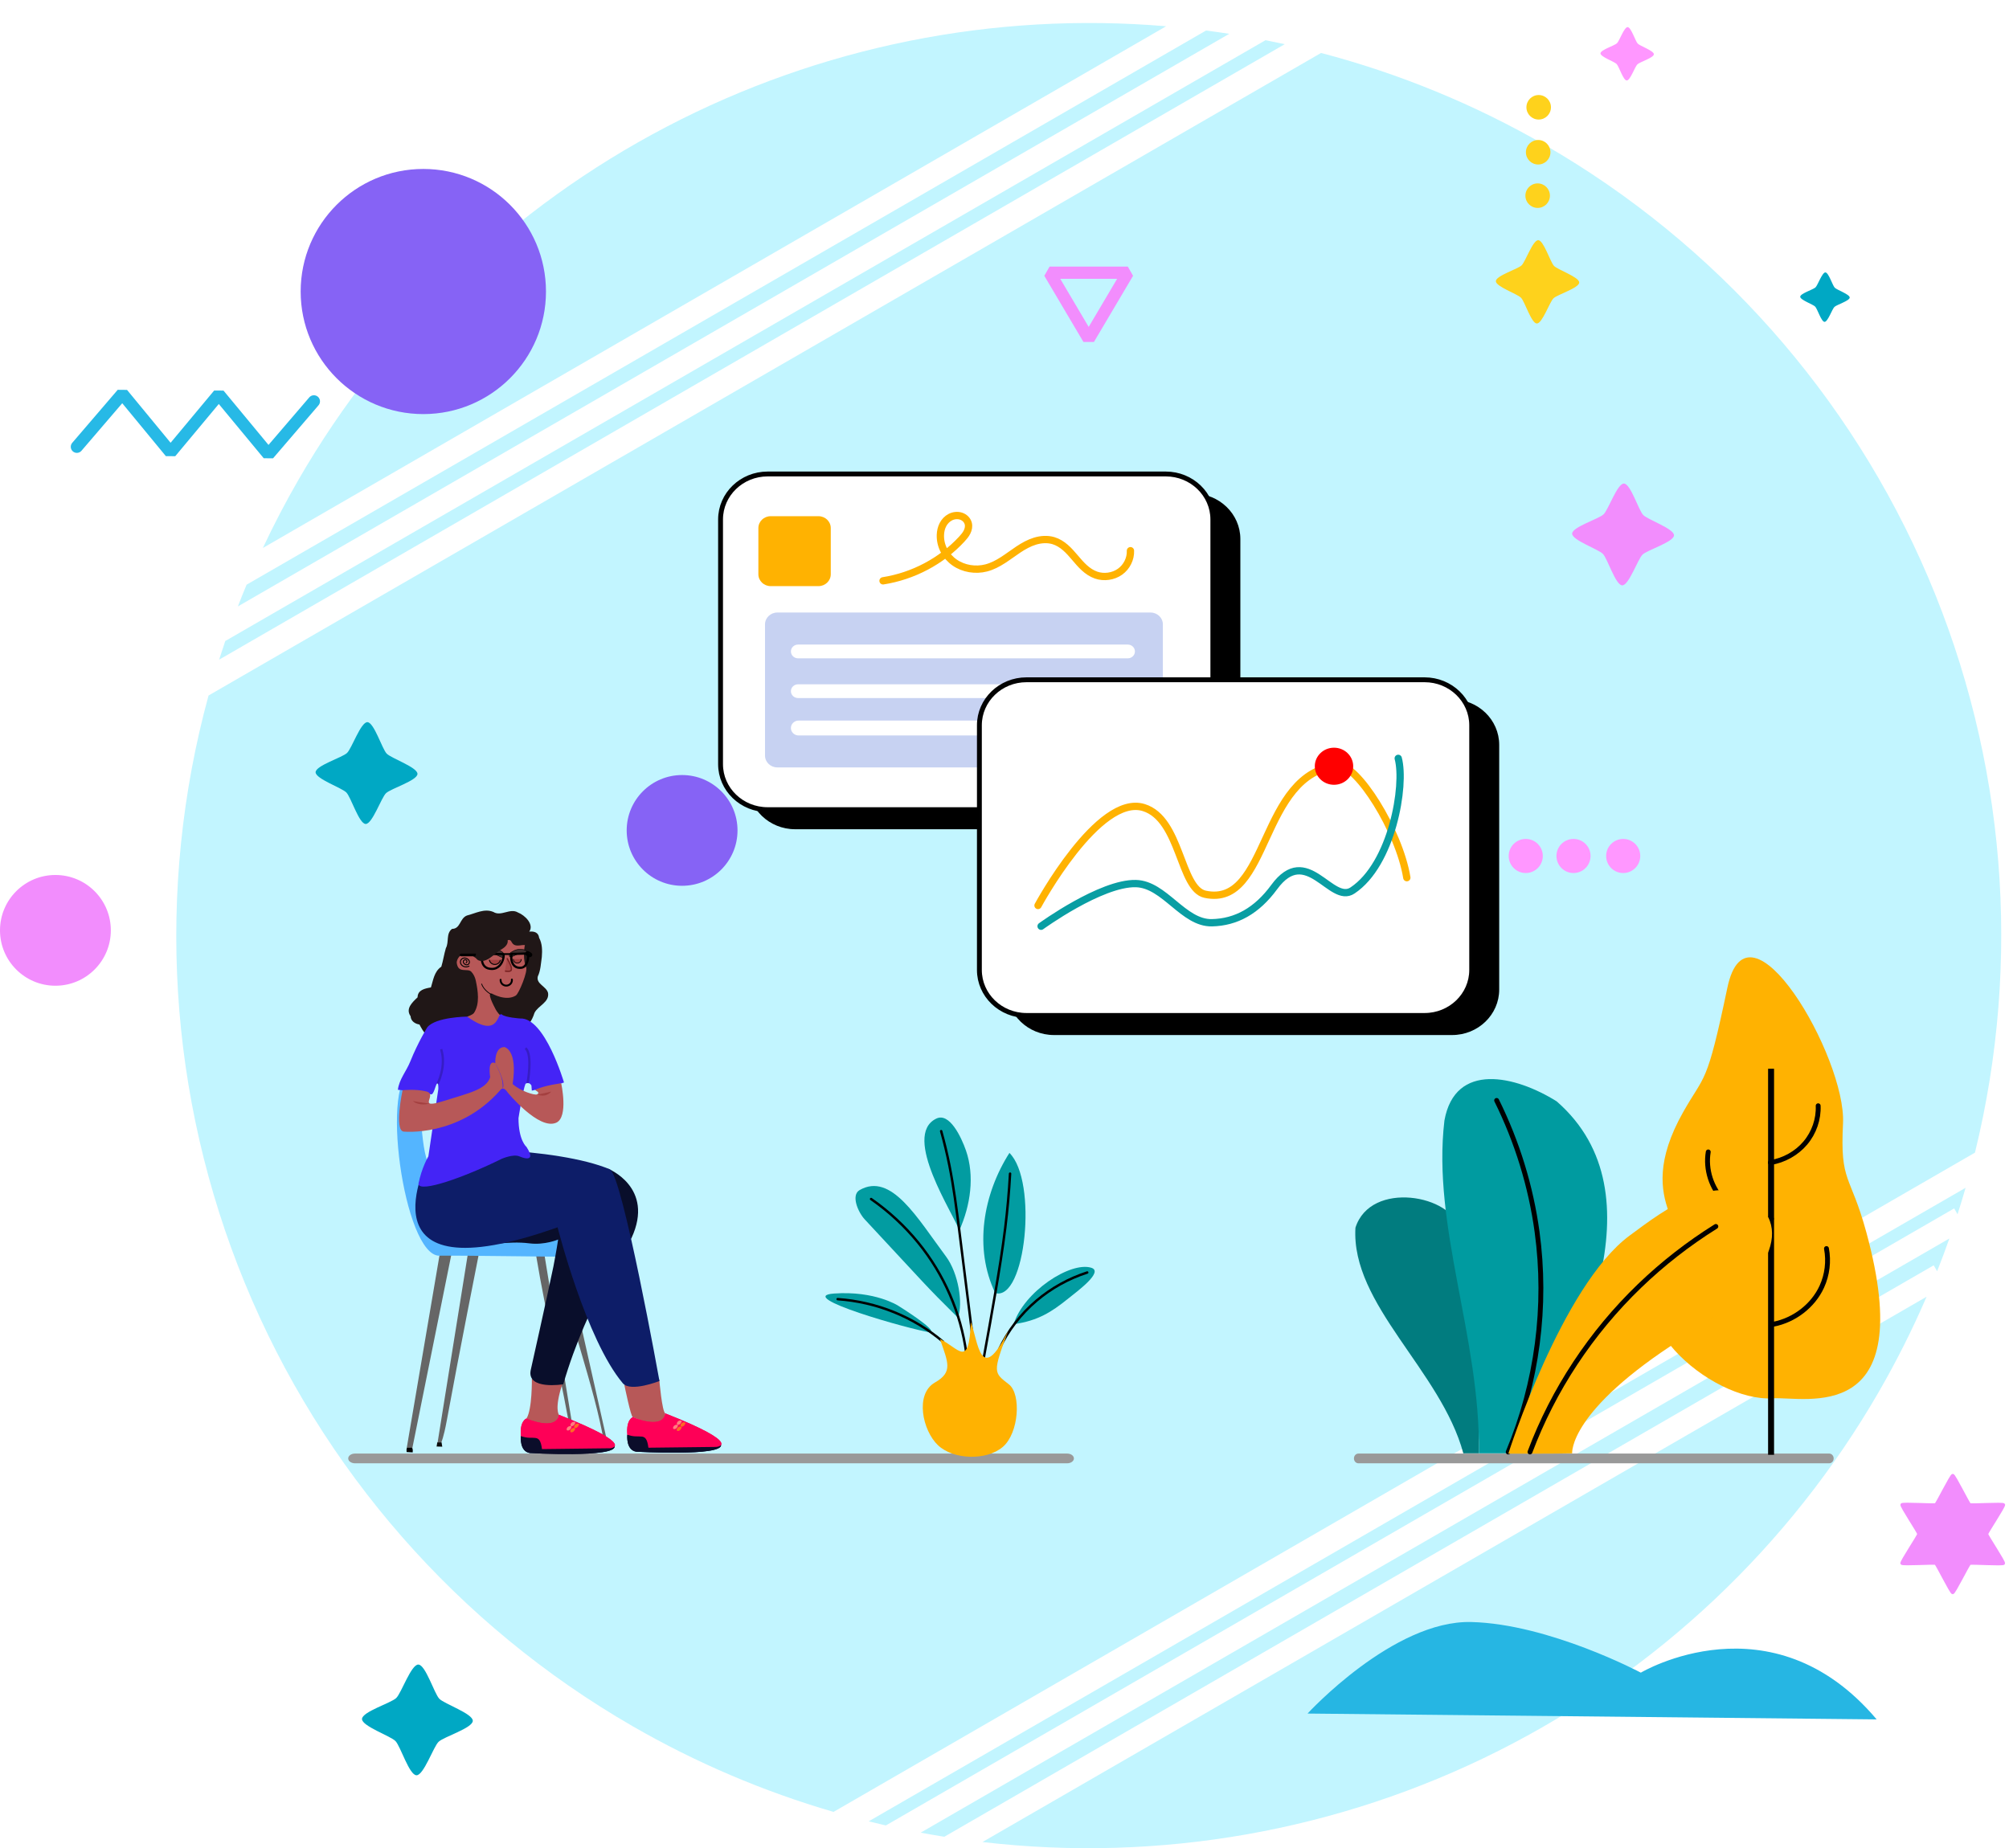 <svg width="825" height="759" viewBox="0 0 825 759" fill="none" xmlns="http://www.w3.org/2000/svg">
<g clip-path="url(#clip0)">
<g filter="url(#filter0_f)">
<path d="M122.634 196.934C117.343 206.099 112.442 215.484 107.945 225.064L478.885 10.784C407.977 4.779 336.817 19.098 273.728 52.063C210.639 85.029 158.231 135.278 122.634 196.934ZM101.265 240.141C100.031 243.102 98.835 246.079 97.677 249.071L504.8 13.889C501.631 13.396 498.456 12.945 495.276 12.535L101.265 240.141ZM92.505 263.277C91.637 265.82 90.797 268.371 89.984 270.932L527.568 18.152C524.945 17.577 522.317 17.03 519.683 16.511L92.505 263.277ZM85.635 285.659C63.818 365.55 69.061 450.407 100.546 526.978C132.03 603.549 187.983 667.523 259.668 708.91C285.696 723.936 313.438 735.775 342.296 744.169L811.023 473.4C830.35 394.594 823.594 311.654 791.77 237.04C759.946 162.427 704.772 100.169 634.537 59.619C605.676 42.956 574.721 30.22 542.489 21.749L85.635 285.659ZM356.717 748.057C359.065 748.639 361.419 749.199 363.779 749.736L802.481 496.311L803.867 498.714C805.025 495.106 806.128 491.481 807.176 487.839L356.717 748.057ZM378.07 752.699C381.3 753.303 384.538 753.864 387.782 754.383L794.076 519.68L795.485 522.122C797.248 517.669 798.926 513.182 800.516 508.665L378.07 752.699ZM403.45 756.55C476.145 765.045 549.746 752.055 615.165 719.187C680.584 686.318 734.956 635.01 771.568 571.596C778.85 558.983 785.39 545.956 791.157 532.583L403.45 756.55Z" fill="#C2F5FF"/>
</g>
<path d="M173.837 170.073C201.655 170.073 224.205 147.534 224.205 119.732C224.205 91.93 201.655 69.392 173.837 69.392C146.02 69.392 123.469 91.93 123.469 119.732C123.469 147.534 146.02 170.073 173.837 170.073Z" fill="#8663F5"/>
<path d="M280.107 363.807C292.675 363.807 302.863 353.625 302.863 341.064C302.863 328.503 292.675 318.32 280.107 318.32C267.539 318.32 257.351 328.503 257.351 341.064C257.351 353.625 267.539 363.807 280.107 363.807Z" fill="#8663F5"/>
<path d="M22.756 404.853C35.324 404.853 45.512 394.671 45.512 382.11C45.512 369.549 35.324 359.367 22.756 359.367C10.188 359.367 0 369.549 0 382.11C0 394.671 10.188 404.853 22.756 404.853Z" fill="#F28DFD"/>
<path d="M447.073 139.179L439.036 125.59L431 112H447.073H463.145L455.109 125.59L447.073 139.179Z" stroke="#F28DFD" stroke-width="5" stroke-linejoin="bevel"/>
<path d="M31.563 183.503L50.238 161.727L70.046 185.765L89.854 162.009L110.227 186.614L128.903 164.837" stroke="#27B9E6" stroke-width="5" stroke-linecap="round" stroke-linejoin="bevel"/>
<path d="M822.831 642.153C822.482 642.756 809.5 641.851 808.897 642.198C808.293 642.546 802.571 654.228 801.875 654.227C801.178 654.227 795.471 642.538 794.868 642.189C794.265 641.841 781.282 642.729 780.934 642.126C780.586 641.522 787.861 630.738 787.861 630.042C787.862 629.346 780.601 618.552 780.949 617.95C781.298 617.347 794.28 618.252 794.884 617.904C795.487 617.556 801.209 605.875 801.906 605.875C802.603 605.876 808.309 617.564 808.912 617.913C809.516 618.261 822.499 617.373 822.847 617.977C823.195 618.58 815.92 629.364 815.919 630.06C815.919 630.757 823.18 641.55 822.831 642.153Z" fill="#F28DFD" stroke="#F28DFD" stroke-width="1.1" stroke-linecap="round"/>
<path d="M631.106 132.87C628.874 132.833 626.174 123.905 624.622 122.3C623.07 120.696 614.232 117.701 614.27 115.47C614.307 113.238 623.24 110.54 624.845 108.989C626.45 107.438 629.447 98.605 631.68 98.643C633.912 98.68 636.612 107.608 638.164 109.212C639.716 110.816 648.554 113.812 648.516 116.043C648.479 118.274 639.546 120.972 637.941 122.523C636.336 124.075 633.339 132.907 631.106 132.87Z" fill="#FED21C"/>
<path d="M631.444 85.398C634.227 85.398 636.483 83.144 636.483 80.363C636.483 77.582 634.227 75.327 631.444 75.327C628.662 75.327 626.406 77.582 626.406 80.363C626.406 83.144 628.662 85.398 631.444 85.398Z" fill="#FED21C"/>
<path d="M631.654 67.564C634.437 67.564 636.692 65.31 636.692 62.529C636.692 59.748 634.437 57.493 631.654 57.493C628.871 57.493 626.616 59.748 626.616 62.529C626.616 65.31 628.871 67.564 631.654 67.564Z" fill="#FED21C"/>
<path d="M631.865 49.1C634.647 49.1 636.903 46.845 636.903 44.064C636.903 41.283 634.647 39.029 631.865 39.029C629.082 39.029 626.826 41.283 626.826 44.064C626.826 46.845 629.082 49.1 631.865 49.1Z" fill="#FED21C"/>
<path d="M749.255 132.199C747.93 132.177 746.328 126.878 745.407 125.926C744.485 124.974 739.241 123.196 739.263 121.872C739.285 120.548 744.586 118.947 745.539 118.026C746.492 117.105 748.27 111.863 749.595 111.886C750.92 111.908 752.522 117.206 753.443 118.158C754.365 119.111 759.609 120.888 759.587 122.212C759.565 123.537 754.264 125.138 753.311 126.058C752.358 126.979 750.58 132.221 749.255 132.199Z" fill="#00A8C4"/>
<path d="M150.17 338.412C147.443 338.366 144.146 327.461 142.25 325.502C140.354 323.542 129.559 319.884 129.605 317.158C129.651 314.433 140.562 311.137 142.522 309.243C144.483 307.348 148.144 296.559 150.871 296.605C153.598 296.65 156.895 307.556 158.79 309.515C160.686 311.475 171.481 315.133 171.435 317.859C171.389 320.584 160.478 323.879 158.518 325.774C156.557 327.669 152.897 338.458 150.17 338.412Z" fill="#00A8C4"/>
<path d="M668.021 33.053C666.592 33.029 664.864 27.313 663.87 26.286C662.876 25.259 657.219 23.341 657.243 21.913C657.266 20.484 662.985 18.757 664.013 17.764C665.041 16.771 666.959 11.116 668.389 11.14C669.818 11.164 671.546 16.88 672.54 17.907C673.534 18.934 679.192 20.851 679.168 22.28C679.144 23.708 673.425 25.436 672.397 26.429C671.369 27.422 669.451 33.077 668.021 33.053Z" fill="#FF97FF"/>
<path d="M626.551 358.565C630.419 358.565 633.555 355.431 633.555 351.566C633.555 347.7 630.419 344.566 626.551 344.566C622.684 344.566 619.548 347.7 619.548 351.566C619.548 355.431 622.684 358.565 626.551 358.565Z" fill="#FF97FF"/>
<path d="M646.16 358.565C650.028 358.565 653.163 355.431 653.163 351.566C653.163 347.7 650.028 344.566 646.16 344.566C642.292 344.566 639.157 347.7 639.157 351.566C639.157 355.431 642.292 358.565 646.16 358.565Z" fill="#FF97FF"/>
<path d="M666.569 358.565C670.437 358.565 673.572 355.431 673.572 351.566C673.572 347.7 670.437 344.566 666.569 344.566C662.701 344.566 659.566 347.7 659.566 351.566C659.566 355.431 662.701 358.565 666.569 358.565Z" fill="#FF97FF"/>
<path d="M536.952 703.782C536.952 703.782 572.167 665.386 604.181 666.186C636.195 666.986 673.811 686.984 673.811 686.984C673.811 686.984 727.435 654.987 770.654 706.182L536.952 703.782Z" fill="#26B6E3"/>
<path d="M171.025 729.13C168.059 729.08 164.473 717.219 162.411 715.088C160.349 712.957 148.608 708.977 148.658 706.013C148.708 703.048 160.575 699.464 162.708 697.403C164.84 695.342 168.822 683.608 171.788 683.658C174.754 683.707 178.34 695.569 180.402 697.7C182.464 699.831 194.205 703.81 194.155 706.775C194.105 709.739 182.238 713.323 180.105 715.384C177.973 717.445 173.991 729.18 171.025 729.13Z" fill="#00A8C4"/>
</g>
<path d="M438.223 597H145.777C144.243 597 143 597.89 143 598.986V599.014C143 600.111 144.243 601 145.777 601H438.223C439.756 601 441 600.111 441 599.014V598.986C441 597.89 439.756 597 438.223 597Z" fill="#999999"/>
<path d="M751.164 597H557.836C556.822 597 556 597.89 556 598.986V599.014C556 600.111 556.822 601 557.836 601H751.164C752.178 601 753 600.111 753 599.014V598.986C753 597.89 752.178 597 751.164 597Z" fill="#999999"/>
<g opacity="0.997">
<path opacity="0.997" d="M180.527 515.333L167.027 594.707H169.339L170.997 586.483L185.316 515.429L180.527 515.333Z" fill="#666666"/>
<path opacity="0.997" d="M167.326 594.61C166.758 594.54 166.99 596.375 166.99 596.375L169.471 596.523C169.471 596.523 169.665 594.988 169.205 594.67C168.95 594.493 168.128 594.708 167.326 594.61Z" fill="black"/>
</g>
<g opacity="0.997">
<path opacity="0.997" d="M192.105 515.132L179.684 592.566H181.177C181.177 592.566 182.204 590.338 183.412 583.753C188.567 555.64 196.599 515.225 196.599 515.225L192.105 515.132Z" fill="#666666"/>
<path opacity="0.997" d="M179.57 592.413L179.287 594.102L181.616 594.178L181.333 592.421L179.57 592.413Z" fill="#0B0B0B"/>
</g>
<g opacity="0.997">
<path opacity="0.997" d="M223.63 515.689L236.287 593.043L235.108 592.964C231.146 568.839 224.133 539.814 220.171 515.689H223.63Z" fill="#666666"/>
<path opacity="0.997" d="M236.397 592.841L236.8 594.197L235.001 594.205L235.029 592.808C235.029 592.808 235.82 592.882 236.397 592.841C236.397 592.841 236.974 592.801 236.397 592.841Z" fill="black"/>
</g>
<g opacity="0.997">
<path opacity="0.997" d="M232.121 515.53L249.573 593.123H248.158C244.196 568.998 232.518 539.742 228.558 515.618L232.121 515.53Z" fill="#666666"/>
<path opacity="0.997" d="M249.544 592.964C249.952 592.953 249.888 594.336 249.888 594.336L248.091 594.266C248.091 594.266 247.861 593.08 248.177 592.87C248.353 592.754 248.965 592.98 249.544 592.964Z" fill="black"/>
</g>
<path opacity="0.997" d="M180.457 515.737C165.795 515.944 155.519 441.474 169.949 439.515C172.897 438.827 171.9 464.639 175.04 475.539C178.18 486.437 180.322 501.756 187.962 504.481C203.259 509.94 231.113 504.674 234.503 507.865C237.894 511.056 237.83 515.974 232.734 516.11C227.639 516.245 190.624 515.592 180.457 515.737Z" fill="#54B5FF" fill-opacity="0.996"/>
<path d="M218.409 566.189C218.409 566.189 218.61 578.875 216.193 582.61C215.948 583.047 228.555 588.331 229.522 581.07C229.522 581.07 227.591 578.563 230.857 568.666C231.127 567.845 222.239 569.056 218.409 566.189Z" fill="#B75858"/>
<path d="M256.374 568.722C256.374 568.722 265.326 569.942 270.732 566.559C270.732 566.559 271.855 579.885 273.224 580.509C272.891 582.676 271.47 587.051 259.896 582.05C259.143 582.341 256.374 568.722 256.374 568.722Z" fill="#B75858"/>
<path d="M257.617 589.217C257.561 589.768 257.08 595.538 261.283 596.236C261.283 596.236 296.808 598.259 296.083 593.434" fill="#0B0D2B" fill-opacity="0.996"/>
<path d="M273.224 580.509C272.086 587.443 259.896 582.05 259.896 582.05C259.896 582.05 257.048 582.945 257.618 589.217C262.78 591.312 265.364 587.443 266.276 594.597L294.187 594.266C294.187 594.266 305.919 593.386 273.224 580.509Z" fill="#FE0057"/>
<path d="M276.389 586.542C276.371 587.224 277.86 587.226 278.389 585.58C278.619 584.864 276.433 584.998 276.389 586.542Z" fill="#FF8080" fill-opacity="0.996"/>
<path d="M277.946 584.77C277.927 585.455 279.416 585.455 279.944 583.809C280.176 583.094 277.99 583.228 277.946 584.77Z" fill="#FF8080" fill-opacity="0.996"/>
<path d="M277.894 587.301C277.875 587.984 279.363 587.984 279.893 586.34C280.122 585.623 277.937 585.757 277.894 587.301Z" fill="#FD6F24" fill-opacity="0.961"/>
<path d="M279.451 585.529C279.432 586.214 280.919 586.214 281.449 584.568C281.679 583.853 279.493 583.987 279.451 585.529Z" fill="#FD6F24" fill-opacity="0.961"/>
<path d="M257.617 589.217C257.561 589.768 257.08 595.538 261.283 596.236C261.283 596.236 296.808 598.259 296.083 593.434" fill="#0B0D2B" fill-opacity="0.996"/>
<path d="M273.224 580.509C272.086 587.443 259.896 582.05 259.896 582.05C259.896 582.05 257.048 582.945 257.618 589.217C262.78 591.312 265.364 587.443 266.276 594.597L294.187 594.266C294.187 594.266 305.919 593.386 273.224 580.509Z" fill="#FE0057"/>
<path d="M276.389 586.542C276.371 587.224 277.86 587.226 278.389 585.58C278.619 584.864 276.433 584.998 276.389 586.542Z" fill="#FF8080" fill-opacity="0.996"/>
<path d="M277.946 584.77C277.927 585.455 279.416 585.455 279.944 583.809C280.176 583.094 277.99 583.228 277.946 584.77Z" fill="#FF8080" fill-opacity="0.996"/>
<path d="M277.894 587.301C277.875 587.984 279.363 587.984 279.893 586.34C280.122 585.623 277.937 585.757 277.894 587.301Z" fill="#FD6F24" fill-opacity="0.961"/>
<path d="M279.451 585.529C279.432 586.214 280.919 586.214 281.449 584.568C281.679 583.853 279.493 583.987 279.451 585.529Z" fill="#FD6F24" fill-opacity="0.961"/>
<path d="M213.915 589.777C213.858 590.328 213.377 596.098 217.58 596.795C217.58 596.795 253.103 598.82 252.379 593.994" fill="#0B0D2B" fill-opacity="0.996"/>
<path d="M229.522 581.069C228.383 588.003 216.193 582.61 216.193 582.61C216.193 582.61 213.346 583.505 213.915 589.777C219.077 591.872 221.662 588.003 222.572 595.157L250.482 594.826C250.482 594.826 262.217 593.946 229.522 581.069Z" fill="#FE0057"/>
<path d="M232.687 587.102C232.668 587.786 234.157 587.786 234.685 586.141C234.916 585.426 232.731 585.56 232.687 587.102Z" fill="#FF8080" fill-opacity="0.996"/>
<path d="M234.243 585.331C234.224 586.015 235.713 586.015 236.242 584.369C236.473 583.655 234.287 583.788 234.243 585.331Z" fill="#FF8080" fill-opacity="0.996"/>
<path d="M234.191 587.861C234.173 588.546 235.66 588.546 236.19 586.9C236.419 586.183 234.234 586.319 234.191 587.861Z" fill="#FD6F24" fill-opacity="0.961"/>
<path d="M235.748 586.09C235.728 586.774 237.217 586.774 237.746 585.128C237.976 584.414 235.79 584.548 235.748 586.09Z" fill="#FD6F24" fill-opacity="0.961"/>
<path d="M213.915 589.777C213.858 590.328 213.377 596.098 217.58 596.795C217.58 596.795 253.103 598.82 252.379 593.994" fill="#0B0D2B" fill-opacity="0.996"/>
<path d="M229.522 581.069C228.383 588.003 216.193 582.61 216.193 582.61C216.193 582.61 213.346 583.505 213.915 589.777C219.077 591.872 221.662 588.003 222.572 595.157L250.482 594.826C250.482 594.826 262.217 593.946 229.522 581.069Z" fill="#FE0057"/>
<path d="M232.687 587.102C232.668 587.786 234.157 587.786 234.685 586.141C234.916 585.426 232.731 585.56 232.687 587.102Z" fill="#FF8080" fill-opacity="0.996"/>
<path d="M234.243 585.331C234.224 586.015 235.713 586.015 236.242 584.369C236.473 583.655 234.287 583.788 234.243 585.331Z" fill="#FF8080" fill-opacity="0.996"/>
<path d="M234.191 587.861C234.173 588.546 235.66 588.546 236.19 586.9C236.419 586.183 234.234 586.319 234.191 587.861Z" fill="#FD6F24" fill-opacity="0.961"/>
<path d="M235.748 586.09C235.728 586.774 237.217 586.774 237.746 585.128C237.976 584.414 235.79 584.548 235.748 586.09Z" fill="#FD6F24" fill-opacity="0.961"/>
<path d="M249.662 479.984C249.662 479.984 268.995 487.611 259.328 508.468C259.328 508.468 241.284 534.149 231.295 568.548C231.295 568.548 216.313 571.039 217.924 562.789C217.924 562.789 224.529 533.371 227.267 520.141C227.267 520.141 228.556 513.448 229.201 509.09C229.201 509.09 223.701 511.463 217.383 510.661C208.184 509.491 200.24 512.052 198.72 510.15C198.72 510.15 227.589 506.289 231.135 502.397L249.662 479.984Z" fill="#090E2B"/>
<path d="M175.843 476.027C175.843 476.027 145.845 533.643 228.976 504.071C228.976 504.071 240.64 550.209 255.772 568.136C258.945 571.897 270.808 567.2 270.808 567.2C270.808 567.2 255.573 482.453 250.416 480.253C229.301 471.246 175.843 469.822 175.843 476.027Z" fill="#0D1D68"/>
<path opacity="0.997" d="M203.467 416.197C205.688 419.311 208.367 423.134 212.706 423.255C216.419 422.757 218.501 419.194 219.476 416.032C220.913 413.054 225.679 411.669 225.061 407.832C224.421 405.105 220.055 404.18 220.858 401.013C222.028 398.554 222.111 395.716 222.5 393.048C222.712 390.378 222.702 387.572 221.389 385.152C221.139 382.889 219.215 382.416 217.349 382.636C219.408 379.658 215.577 375.886 212.665 374.757C209.449 372.83 205.789 376.553 202.595 374.547C198.882 372.995 195.242 375.15 191.783 376.002C188.757 377.124 189.144 381.503 185.63 381.507C183.045 383.448 184.487 386.898 183.102 389.399C182.345 391.912 181.998 394.521 181.228 397.031C178.239 399.025 177.842 402.855 176.963 405.548C174.429 406.001 171.528 406.57 171.475 409.616C169.305 411.674 166.43 414.291 168.611 417.375C168.712 419.516 170.651 420.55 172.242 420.778C173.685 423.452 175.865 427.557 179.688 426.225C182.97 425.37 185.995 423.07 189.553 423.614C192.61 423.056 194.776 418.935 198.191 420.535C200.712 421.09 203.017 418.429 203.467 416.197Z" fill="#201717"/>
<path d="M191.858 417.539C191.858 417.539 194.129 416.851 194.698 415.947C197.083 412.164 196.294 407.01 195.364 402.671C195.089 401.382 194.479 400.101 193.564 399.127C191.986 397.447 188.184 400.008 187.569 395.553C187.358 394.021 189.737 389.192 195.284 393.422C197.624 395.208 197.545 386.33 202.166 386.925C207.891 387.664 208.94 384.652 210.105 386.914C211.333 389.295 213.875 387.955 215.556 388.147C215.13 389.637 214.814 394.722 216.053 397.223C216.857 398.845 213.125 408.059 211.816 408.882C207.775 411.417 202.02 408.078 202.02 408.078C199.805 407.425 202.575 412.735 203.574 414.621C204.001 415.428 205.254 417.193 206.099 417.325C206.099 417.325 205.633 420.453 203.699 422.065C202.311 423.221 192.173 421.628 191.858 417.539Z" fill="#B75858"/>
<path d="M201.853 408.492C201.922 408.349 201.922 408.349 201.922 408.349C201.922 408.349 201.922 408.349 201.921 408.349C201.919 408.347 201.918 408.346 201.915 408.346C201.908 408.343 201.9 408.338 201.889 408.333C201.866 408.32 201.833 408.303 201.79 408.279C201.704 408.233 201.58 408.163 201.427 408.069C201.121 407.881 200.702 407.599 200.256 407.23C199.361 406.488 198.366 405.398 197.915 403.986L197.616 404.085C198.092 405.578 199.139 406.716 200.058 407.477C200.517 407.857 200.948 408.147 201.264 408.341C201.421 408.438 201.551 408.511 201.641 408.561C201.687 408.585 201.721 408.604 201.746 408.616C201.759 408.623 201.768 408.628 201.775 408.631C201.778 408.632 201.779 408.632 201.781 408.634C201.783 408.634 201.783 408.636 201.784 408.636C201.784 408.636 201.784 408.636 201.853 408.492Z" fill="black"/>
<path d="M191.858 417.539C191.858 417.539 178.871 417.649 175.453 421.942C175.453 421.942 171.61 428.162 168.509 435.899C166.835 440.075 163.906 443.273 163.387 447.594C163.387 447.594 172.343 448.369 176.951 449.46C178.28 449.773 178.816 445.202 179.586 444.974C179.868 444.892 180.028 445.477 180.011 447.217L175.91 474.939C175.91 474.939 173.154 479.505 171.822 486.324C172.49 489.924 190.511 483.613 205.973 475.968C205.973 475.968 210.723 473.85 213.3 474.939C213.3 474.939 220.952 478.44 216.199 471.047C216.199 471.047 212.924 468.422 212.924 459.239C212.924 459.239 214.75 447.545 215.797 445.132C215.797 445.132 217.239 444.1 218.231 445.824L218.391 447.936C218.391 447.936 228.419 445.834 231.602 444.589C231.602 444.589 223.756 417.759 213.616 418.309C213.616 418.309 207.669 417.934 206.099 416.689C204.085 415.093 205.295 427.224 191.858 417.539Z" fill="#4424F6"/>
<path d="M216.633 444.861C217.097 444.952 217.097 444.952 217.097 444.95V444.948C217.097 444.947 217.097 444.945 217.099 444.942C217.099 444.936 217.102 444.926 217.103 444.915C217.108 444.893 217.114 444.858 217.122 444.815C217.138 444.726 217.16 444.597 217.188 444.433C217.243 444.103 217.319 443.632 217.401 443.058C217.563 441.908 217.747 440.347 217.835 438.7C217.921 437.056 217.915 435.306 217.685 433.789C217.46 432.298 217.006 430.918 216.103 430.138L215.49 430.864C216.119 431.407 216.534 432.484 216.753 433.933C216.968 435.357 216.978 437.033 216.893 438.647C216.806 440.259 216.625 441.791 216.467 442.922C216.386 443.487 216.313 443.951 216.258 444.272C216.231 444.433 216.209 444.559 216.193 444.643C216.185 444.686 216.18 444.718 216.176 444.74C216.174 444.75 216.173 444.757 216.171 444.764C216.171 444.765 216.171 444.769 216.171 444.769C216.171 444.77 216.169 444.77 216.169 444.77C216.169 444.77 216.169 444.77 216.633 444.861Z" fill="black" fill-opacity="0.2"/>
<path d="M179.684 445.1C180.1 445.325 180.1 445.325 180.1 445.325C180.1 445.323 180.1 445.323 180.1 445.323C180.102 445.321 180.102 445.32 180.103 445.318C180.106 445.313 180.108 445.307 180.113 445.301C180.121 445.285 180.132 445.263 180.146 445.234C180.174 445.178 180.215 445.095 180.265 444.987C180.366 444.774 180.506 444.462 180.668 444.066C180.989 443.275 181.393 442.148 181.724 440.793C182.388 438.089 182.773 434.45 181.613 430.788L180.715 431.081C181.803 434.513 181.448 437.955 180.809 440.562C180.49 441.863 180.102 442.945 179.795 443.703C179.641 444.082 179.507 444.378 179.413 444.577C179.366 444.677 179.33 444.753 179.305 444.804C179.292 444.828 179.283 444.847 179.276 444.86C179.273 444.865 179.27 444.869 179.268 444.873C179.268 444.874 179.268 444.874 179.267 444.876C179.267 444.876 179.267 444.876 179.684 445.1Z" fill="black" fill-opacity="0.2"/>
<path d="M207.106 430.039C202.998 430.117 203.391 436.661 203.391 436.661C203.391 436.661 207.982 444.839 206.372 447.096C206.825 443.453 205.001 440.069 203.391 436.661C200.007 434.949 201.297 442.418 201.297 442.418C199.654 447.504 192.632 448.901 182.388 452.139C170.447 455.911 180.121 449.543 175.059 448.272C170.673 447.173 165.309 447.773 165.309 447.773C165.309 447.773 161.824 464.132 165.691 464.754C165.691 464.754 188.326 467.167 205.323 447.867C205.323 447.867 206.534 445.665 208.471 448.691C208.471 448.691 221.281 464.354 228.443 461.098C233.529 458.784 230.454 444.919 230.454 444.919C230.454 444.919 223.962 445.688 219.878 447.54C219.243 447.828 222.292 448.559 220.507 449.48C219.635 449.931 213.748 448.171 210.52 445.22C212.694 430.979 207.106 430.039 207.106 430.039Z" fill="#B75858"/>
<path d="M176.325 453.274C176.325 453.274 172.389 454.498 169.52 452.242L176.325 453.274Z" fill="#A44040"/>
<path d="M220.724 449.589C220.724 449.589 223.988 451.091 226.367 448.323L220.724 449.589Z" fill="#A44040"/>
<path d="M206.459 393.239C205.611 393.29 202.878 391.358 201.786 391.375C200.765 391.393 198.098 392.17 197.696 391.417C197.242 390.567 199.01 389.706 200.106 389.429C202.837 389.244 203.864 389.424 206.271 390.998C207.001 391.476 207.391 393.184 206.459 393.239Z" fill="#3F2E2E" stroke="black" stroke-width="0.2"/>
<path d="M191.272 395.532C191.451 395.471 191.605 395.339 191.687 395.172C191.77 395.006 191.779 394.807 191.715 394.634C191.65 394.46 191.512 394.314 191.339 394.236C191.166 394.16 190.962 394.152 190.783 394.215C190.632 394.269 190.503 394.371 190.413 394.5C190.323 394.627 190.273 394.78 190.262 394.935C190.24 395.242 190.377 395.549 190.588 395.781C190.822 396.041 191.154 396.222 191.509 396.254C191.687 396.27 191.869 396.249 192.036 396.19C192.204 396.132 192.356 396.034 192.476 395.907C192.632 395.742 192.728 395.528 192.757 395.307C192.787 395.087 192.753 394.86 192.668 394.653C192.5 394.239 192.136 393.918 191.727 393.714C191.451 393.577 191.147 393.488 190.836 393.47C190.526 393.453 190.21 393.51 189.935 393.652C189.641 393.803 189.4 394.048 189.253 394.336C189.105 394.624 189.048 394.955 189.083 395.275C189.117 395.595 189.24 395.906 189.43 396.17C189.621 396.434 189.875 396.654 190.163 396.814C190.556 397.034 191.012 397.142 191.465 397.126C191.916 397.109 192.363 396.967 192.737 396.72" stroke="black" stroke-width="0.395"/>
<path d="M208.199 393.551C209.578 396.004 210.19 397.341 209.96 398.353C209.737 399.343 207.361 398.821 207.361 398.821" fill="#AA4949"/>
<path d="M208.199 393.551C209.578 396.004 210.19 397.341 209.96 398.353C209.737 399.343 207.361 398.821 207.361 398.821" stroke="#782121" stroke-width="0.538"/>
<path d="M209.613 393.048C210.312 393.112 212.616 391.557 213.52 391.597C214.361 391.635 216.545 392.35 216.897 391.727C217.294 391.025 215.853 390.263 214.955 390.005C212.704 389.785 211.85 389.911 209.822 391.175C209.209 391.557 208.842 392.98 209.613 393.048Z" fill="#3F2E2E" stroke="black" stroke-width="0.2"/>
<path d="M197.943 392.071C197.948 392.46 196.86 397.962 202.037 397.956C203.441 397.954 204.478 397.357 205.221 396.537C206.743 394.86 207.034 392.254 206.729 391.947C206.452 391.67 197.94 391.868 197.943 392.071Z" stroke="black" stroke-width="0.891"/>
<path d="M210.32 391.749C209.74 391.711 209.216 397.992 214.07 397.47C216.957 397.161 217.289 391.769 216.595 391.663C215.882 391.555 211.765 391.842 210.32 391.749Z" stroke="black" stroke-width="0.91"/>
<path d="M210.092 391.79H206.694C206.66 391.79 206.632 391.813 206.632 391.844C206.632 391.874 206.66 391.898 206.694 391.898H210.092C210.127 391.898 210.155 391.874 210.155 391.844C210.155 391.813 210.127 391.79 210.092 391.79Z" fill="black" stroke="black" stroke-width="0.622"/>
<path d="M197.831 392.117H189.355C189.294 392.117 189.245 392.159 189.245 392.211C189.245 392.264 189.294 392.305 189.355 392.305H197.831C197.893 392.305 197.943 392.264 197.943 392.211C197.943 392.159 197.893 392.117 197.831 392.117Z" fill="black" stroke="black" stroke-width="0.922"/>
<path d="M217.688 392.071L216.79 391.524C216.724 391.484 216.625 391.49 216.567 391.538C216.509 391.586 216.515 391.657 216.581 391.697L217.479 392.245C217.543 392.285 217.644 392.278 217.702 392.23C217.759 392.183 217.753 392.111 217.688 392.071Z" fill="black" stroke="black" stroke-width="1.707"/>
<path d="M200.951 394.215C201.018 394.675 201.24 395.111 201.573 395.445C201.908 395.778 202.353 396.005 202.826 396.087C203.426 396.187 204.065 396.047 204.559 395.703C205.054 395.359 205.397 394.82 205.488 394.237" fill="#A44040"/>
<path d="M200.951 394.215C201.018 394.675 201.24 395.111 201.573 395.445C201.908 395.778 202.353 396.005 202.826 396.087C203.426 396.187 204.065 396.047 204.559 395.703C205.054 395.359 205.397 394.82 205.488 394.237" stroke="black" stroke-width="0.385"/>
<path d="M210.808 393.903C210.789 394.282 210.916 394.667 211.161 394.963C211.405 395.261 211.765 395.466 212.152 395.533C212.63 395.614 213.141 395.475 213.506 395.168C213.871 394.859 214.08 394.388 214.062 393.922" fill="#A44040"/>
<path d="M210.808 393.903C210.789 394.282 210.916 394.667 211.161 394.963C211.405 395.261 211.765 395.466 212.152 395.533C212.63 395.614 213.141 395.475 213.506 395.168C213.871 394.859 214.08 394.388 214.062 393.922" stroke="black" stroke-width="0.305"/>
<path d="M205.57 402.403C205.518 403.082 205.807 403.778 206.329 404.234C206.851 404.691 207.595 404.9 208.29 404.784C208.87 404.686 209.408 404.368 209.76 403.913C210.114 403.456 210.278 402.867 210.208 402.302" stroke="black" stroke-width="0.772" stroke-linecap="round"/>
<path d="M197.059 389.504C196.864 390.051 196.449 390.494 196.07 390.943C195.882 391.165 195.698 391.396 195.55 391.648C195.404 391.901 195.294 392.176 195.26 392.464C195.207 392.929 195.366 393.408 195.661 393.78C195.957 394.153 196.382 394.42 196.844 394.564C197.305 394.708 197.801 394.734 198.283 394.673C198.764 394.613 199.231 394.468 199.676 394.279C201.661 393.438 203.136 391.788 204.908 390.58C205.666 390.064 206.484 389.626 207.177 389.031C207.523 388.732 207.836 388.396 208.075 388.011C208.312 387.627 208.473 387.194 208.506 386.747C208.536 386.33 208.454 385.908 208.281 385.525C208.11 385.141 207.849 384.797 207.534 384.511C206.904 383.939 206.064 383.61 205.21 383.484C203.5 383.229 201.783 383.737 200.084 384.057C199.583 384.151 199.075 384.231 198.597 384.404C198.119 384.576 197.666 384.855 197.386 385.268C197.182 385.569 197.081 385.927 197.048 386.285C197.015 386.645 197.045 387.006 197.089 387.363C197.132 387.721 197.185 388.079 197.198 388.439C197.21 388.799 197.18 389.165 197.059 389.504Z" fill="#201717"/>
<path d="M342.524 531.272C325.787 532.456 373.65 546.001 381.933 547.219C385.563 546.649 368.811 536.258 368.811 536.258C368.811 536.258 359.331 530.084 342.524 531.272Z" fill="#009BA0" fill-opacity="0.992"/>
<path d="M384.492 459.425C370.038 466.411 392.079 499.269 393.925 505.373C398.56 495.097 400.309 482.929 396.67 472.52C394.726 466.96 389.924 456.801 384.492 459.425Z" fill="#009BA0" fill-opacity="0.992"/>
<path d="M448.103 520.675C439.546 518.052 420.369 530.554 416.258 543.857C426.279 542.492 431.974 538.697 438.223 533.69C442.509 530.255 453.41 522.303 448.103 520.675Z" fill="#009BA0" fill-opacity="0.992"/>
<path d="M353.01 488.778C349.369 490.858 352.312 497.827 355.143 500.864C380.61 528.175 379.402 527.355 393.377 541.194C395.551 535.382 393.611 522.94 388.44 516.008C376.68 500.244 366.001 481.36 353.01 488.778Z" fill="#009BA0" fill-opacity="0.992"/>
<path d="M414.522 473.519C403.735 490.432 399.817 512.631 408.711 531.095C421.156 534.473 426.258 485.079 414.522 473.519Z" fill="#009BA0" fill-opacity="0.992"/>
<path d="M343.976 533.574C351.945 534.131 359.818 535.952 367.184 538.939C374.506 541.911 381.326 546.033 387.292 551.098" stroke="black" stroke-linecap="round"/>
<path d="M357.719 492.454C364.991 497.515 371.524 503.565 377.065 510.371C387.692 523.424 394.592 539.278 396.812 555.745" stroke="black" stroke-linecap="round"/>
<path d="M386.493 464.581C387.797 469.233 388.925 473.93 389.874 478.66C391.646 487.497 392.792 496.439 393.925 505.371C395.755 519.799 397.558 534.229 399.332 548.662" stroke="black" stroke-linecap="round"/>
<path d="M414.788 482.027C414.382 489.431 413.727 496.821 412.823 504.184C411.718 513.19 410.242 522.149 408.711 531.096C407.201 539.913 405.637 548.72 404.017 557.519" stroke="black" stroke-linecap="round"/>
<path d="M446.473 522.633C438.852 525.1 431.746 529.039 425.698 534.153C419.171 539.673 413.886 546.557 410.313 554.194" stroke="black" stroke-miterlimit="3.6" stroke-linecap="round"/>
<path d="M398.672 543.012C397.906 562.398 393.793 553.638 385.991 549.969C389.286 559.564 391.482 563.503 383.93 567.813C375.619 572.556 378.83 587.564 385.188 593.584C391.526 599.584 405.158 599.958 411.802 594.273C418.467 588.57 419.412 572.552 414.317 568.585C407.988 563.656 407.594 563.899 413.982 546.652C402.512 569.601 401.678 550.741 398.672 543.012H398.672Z" fill="#FFB201"/>
<path d="M728.021 574.309C741.241 573.484 788.183 586.197 766.448 506.247C759.792 481.767 755.592 486.163 756.841 461.389C758.202 434.352 717.88 364.969 709.342 405.702C700.803 446.436 700.186 440.817 691.196 456.748C668.793 496.444 699.57 505.648 685.616 517.663C660.494 539.294 702.402 575.905 728.021 574.309Z" fill="#FFB201"/>
<path d="M728.52 438.949H726.067V597.513H728.52V438.949Z" fill="black"/>
<path d="M727.01 477.487C732.579 476.596 737.777 473.688 741.351 469.467C744.955 465.208 746.873 459.65 746.634 454.154" stroke="black" stroke-width="2" stroke-linecap="round" stroke-linejoin="round"/>
<path d="M728.207 543.887C736.886 542.216 744.561 536.27 748.136 528.45C750.366 523.572 751.039 518.042 750.042 512.798" stroke="black" stroke-width="2" stroke-linecap="round" stroke-linejoin="round"/>
<path d="M727.452 500.563C720.296 501.044 712.976 498.312 708.012 493.308C702.777 488.032 700.292 480.328 701.493 473.112" stroke="black" stroke-width="2" stroke-linecap="round" stroke-linejoin="round"/>
<path d="M600.917 596.902C591.774 562.936 554.71 535.8 556.616 504.232C562.9 484.581 596.611 490.908 599.177 504.76C608.499 555.093 607.322 596.902 607.322 596.902H600.917Z" fill="#017C7F"/>
<g filter="url(#filter1_f)">
<path d="M607.321 596.902C607.925 549.173 587.974 503.773 593.16 460.197C597.526 435.956 622.332 441.739 639.265 452.353C683.203 490.685 646.444 558.981 627.869 596.902H607.321Z" fill="#009BA0"/>
</g>
<path d="M619.347 596.369C631.235 567.87 635.361 536.386 631.199 505.923C628.647 487.242 623.02 468.957 614.594 451.963" stroke="black" stroke-width="2" stroke-linecap="round"/>
<path d="M619.398 597.029C619.398 597.029 641.339 528.093 669.175 507.488C683.747 496.7 706.593 479.134 722.802 495.375C738.035 510.638 715.029 534.358 690.449 549.983C643.919 579.561 645.612 596.902 645.612 596.902C636.586 597.097 628.414 597.004 619.398 597.029Z" fill="#FFB201"/>
<path d="M628.289 596.343C637.891 570.775 653.391 547.293 673.337 528.098C682.844 518.948 693.347 510.763 704.616 503.724" stroke="black" stroke-width="2" stroke-linecap="round"/>
<path d="M490.016 202.712H326.535C315.854 202.712 307.194 211.078 307.194 221.397V321.894C307.194 332.214 315.854 340.579 326.535 340.579H490.016C500.697 340.579 509.356 332.214 509.356 321.894V221.397C509.356 211.078 500.697 202.712 490.016 202.712Z" fill="black"/>
<path d="M478.719 194.67H315.238C304.555 194.67 295.896 203.036 295.896 213.355V313.852C295.896 324.172 304.555 332.537 315.238 332.537H478.719C489.4 332.537 498.058 324.172 498.058 313.852V213.355C498.058 203.036 489.4 194.67 478.719 194.67Z" fill="white" stroke="black" stroke-opacity="0.992" stroke-width="2"/>
<path d="M336.11 212.009H316.472C313.686 212.009 311.427 214.192 311.427 216.884V235.857C311.427 238.549 313.686 240.731 316.472 240.731H336.11C338.898 240.731 341.156 238.549 341.156 235.857V216.884C341.156 214.192 338.898 212.009 336.11 212.009Z" fill="#FFB201"/>
<path d="M362.625 238.552C374.977 236.619 386.581 230.48 394.92 221.465C395.757 220.56 396.571 219.614 397.118 218.52C397.664 217.427 397.925 216.16 397.61 214.984C397.423 214.282 397.035 213.634 396.51 213.116C395.985 212.598 395.327 212.21 394.615 211.981C393.192 211.523 391.584 211.718 390.257 212.395C388.93 213.073 387.881 214.205 387.208 215.5C386.535 216.796 386.224 218.249 386.173 219.698C386.095 221.894 386.609 224.104 387.629 226.067C388.65 228.03 390.175 229.744 392.015 231.034C395.697 233.613 400.621 234.394 405.011 233.249C409.975 231.956 413.955 228.496 418.192 225.686C420.312 224.281 422.557 223.01 425.008 222.263C427.46 221.517 430.142 221.32 432.598 222.055C434.439 222.606 436.087 223.658 437.521 224.901C438.955 226.145 440.194 227.583 441.419 229.021C442.642 230.459 443.862 231.909 445.268 233.185C446.672 234.46 448.277 235.563 450.09 236.195C453.332 237.325 457.14 236.794 459.917 234.825C462.695 232.855 464.362 229.505 464.219 226.179" stroke="#FFB201" stroke-width="3" stroke-linecap="round"/>
<path d="M472.491 251.576H319.2C316.414 251.576 314.154 253.758 314.154 256.451V310.309C314.154 313.001 316.414 315.184 319.2 315.184H472.491C475.277 315.184 477.535 313.001 477.535 310.309V256.451C477.535 253.758 475.277 251.576 472.491 251.576Z" fill="#C7D2F2"/>
<path d="M463.136 264.735H327.713C326.099 264.735 324.791 265.999 324.791 267.558C324.791 269.118 326.099 270.382 327.713 270.382H463.136C464.75 270.382 466.059 269.118 466.059 267.558C466.059 265.999 464.75 264.735 463.136 264.735Z" fill="white"/>
<path d="M463.136 281.052H327.713C326.099 281.052 324.791 282.316 324.791 283.876C324.791 285.435 326.099 286.699 327.713 286.699H463.136C464.75 286.699 466.059 285.435 466.059 283.876C466.059 282.316 464.75 281.052 463.136 281.052Z" fill="white"/>
<path d="M462.892 295.945H327.958C326.21 295.945 324.791 297.315 324.791 299.005C324.791 300.695 326.21 302.065 327.958 302.065H462.892C464.64 302.065 466.059 300.695 466.059 299.005C466.059 297.315 464.64 295.945 462.892 295.945Z" fill="white"/>
<path d="M596.309 287.236H432.828C422.146 287.236 413.487 295.601 413.487 305.921V406.417C413.487 416.737 422.146 425.103 432.828 425.103H596.309C606.99 425.103 615.649 416.737 615.649 406.417V305.921C615.649 295.601 606.99 287.236 596.309 287.236Z" fill="black"/>
<path d="M585.012 279.193H421.531C410.849 279.193 402.19 287.558 402.19 297.878V398.374C402.19 408.695 410.849 417.06 421.531 417.06H585.012C595.693 417.06 604.352 408.695 604.352 398.374V297.878C604.352 287.558 595.693 279.193 585.012 279.193Z" fill="white" stroke="black" stroke-opacity="0.992" stroke-width="2"/>
<path d="M426.265 371.891C426.265 371.891 451.065 325.936 469.671 331.679C484.937 336.391 484.503 365.1 494.941 367.295C521.624 372.907 516.984 317.151 549.644 314.446C557.135 313.825 574.521 340.908 577.715 360.473" stroke="#FFB201" stroke-width="3" stroke-linecap="round"/>
<path d="M427.526 380.419C427.526 380.419 452.157 362.525 466.473 362.9C478.26 363.207 485.899 379.242 497.688 378.984C507.594 378.767 516.08 374.129 523.256 364.336C536.625 346.089 546.554 371.597 555.397 365.735C571.675 354.94 577.185 322.515 574.186 311.466" stroke="#099EA3" stroke-width="3" stroke-linecap="round"/>
<path d="M547.812 322.323C552.166 322.323 555.696 318.913 555.696 314.707C555.696 310.501 552.166 307.091 547.812 307.091C543.459 307.091 539.929 310.501 539.929 314.707C539.929 318.913 543.459 322.323 547.812 322.323Z" fill="#FF0000"/>
<path d="M666.17 240.412C663.443 240.366 660.146 229.461 658.25 227.502C656.354 225.542 645.559 221.884 645.605 219.158C645.651 216.433 656.562 213.137 658.522 211.243C660.483 209.348 664.144 198.559 666.871 198.605C669.598 198.65 672.895 209.556 674.79 211.515C676.686 213.475 687.481 217.133 687.435 219.859C687.389 222.584 676.478 225.879 674.518 227.774C672.557 229.669 668.897 240.458 666.17 240.412Z" fill="#F28DFD"/>
<defs>
<filter id="filter0_f" x="-64.804" y="-127.717" width="1023.81" height="1023.96" filterUnits="userSpaceOnUse" color-interpolation-filters="sRGB">
<feFlood flood-opacity="0" result="BackgroundImageFix"/>
<feBlend mode="normal" in="SourceGraphic" in2="BackgroundImageFix" result="shape"/>
<feGaussianBlur stdDeviation="0.002" result="effect1_foregroundBlur"/>
</filter>
<filter id="filter1_f" x="592.295" y="443.19" width="67.694" height="153.715" filterUnits="userSpaceOnUse" color-interpolation-filters="sRGB">
<feFlood flood-opacity="0" result="BackgroundImageFix"/>
<feBlend mode="normal" in="SourceGraphic" in2="BackgroundImageFix" result="shape"/>
<feGaussianBlur stdDeviation="0.002" result="effect1_foregroundBlur"/>
</filter>
<clipPath id="clip0">
<rect width="825" height="759" fill="white"/>
</clipPath>
</defs>
</svg>
